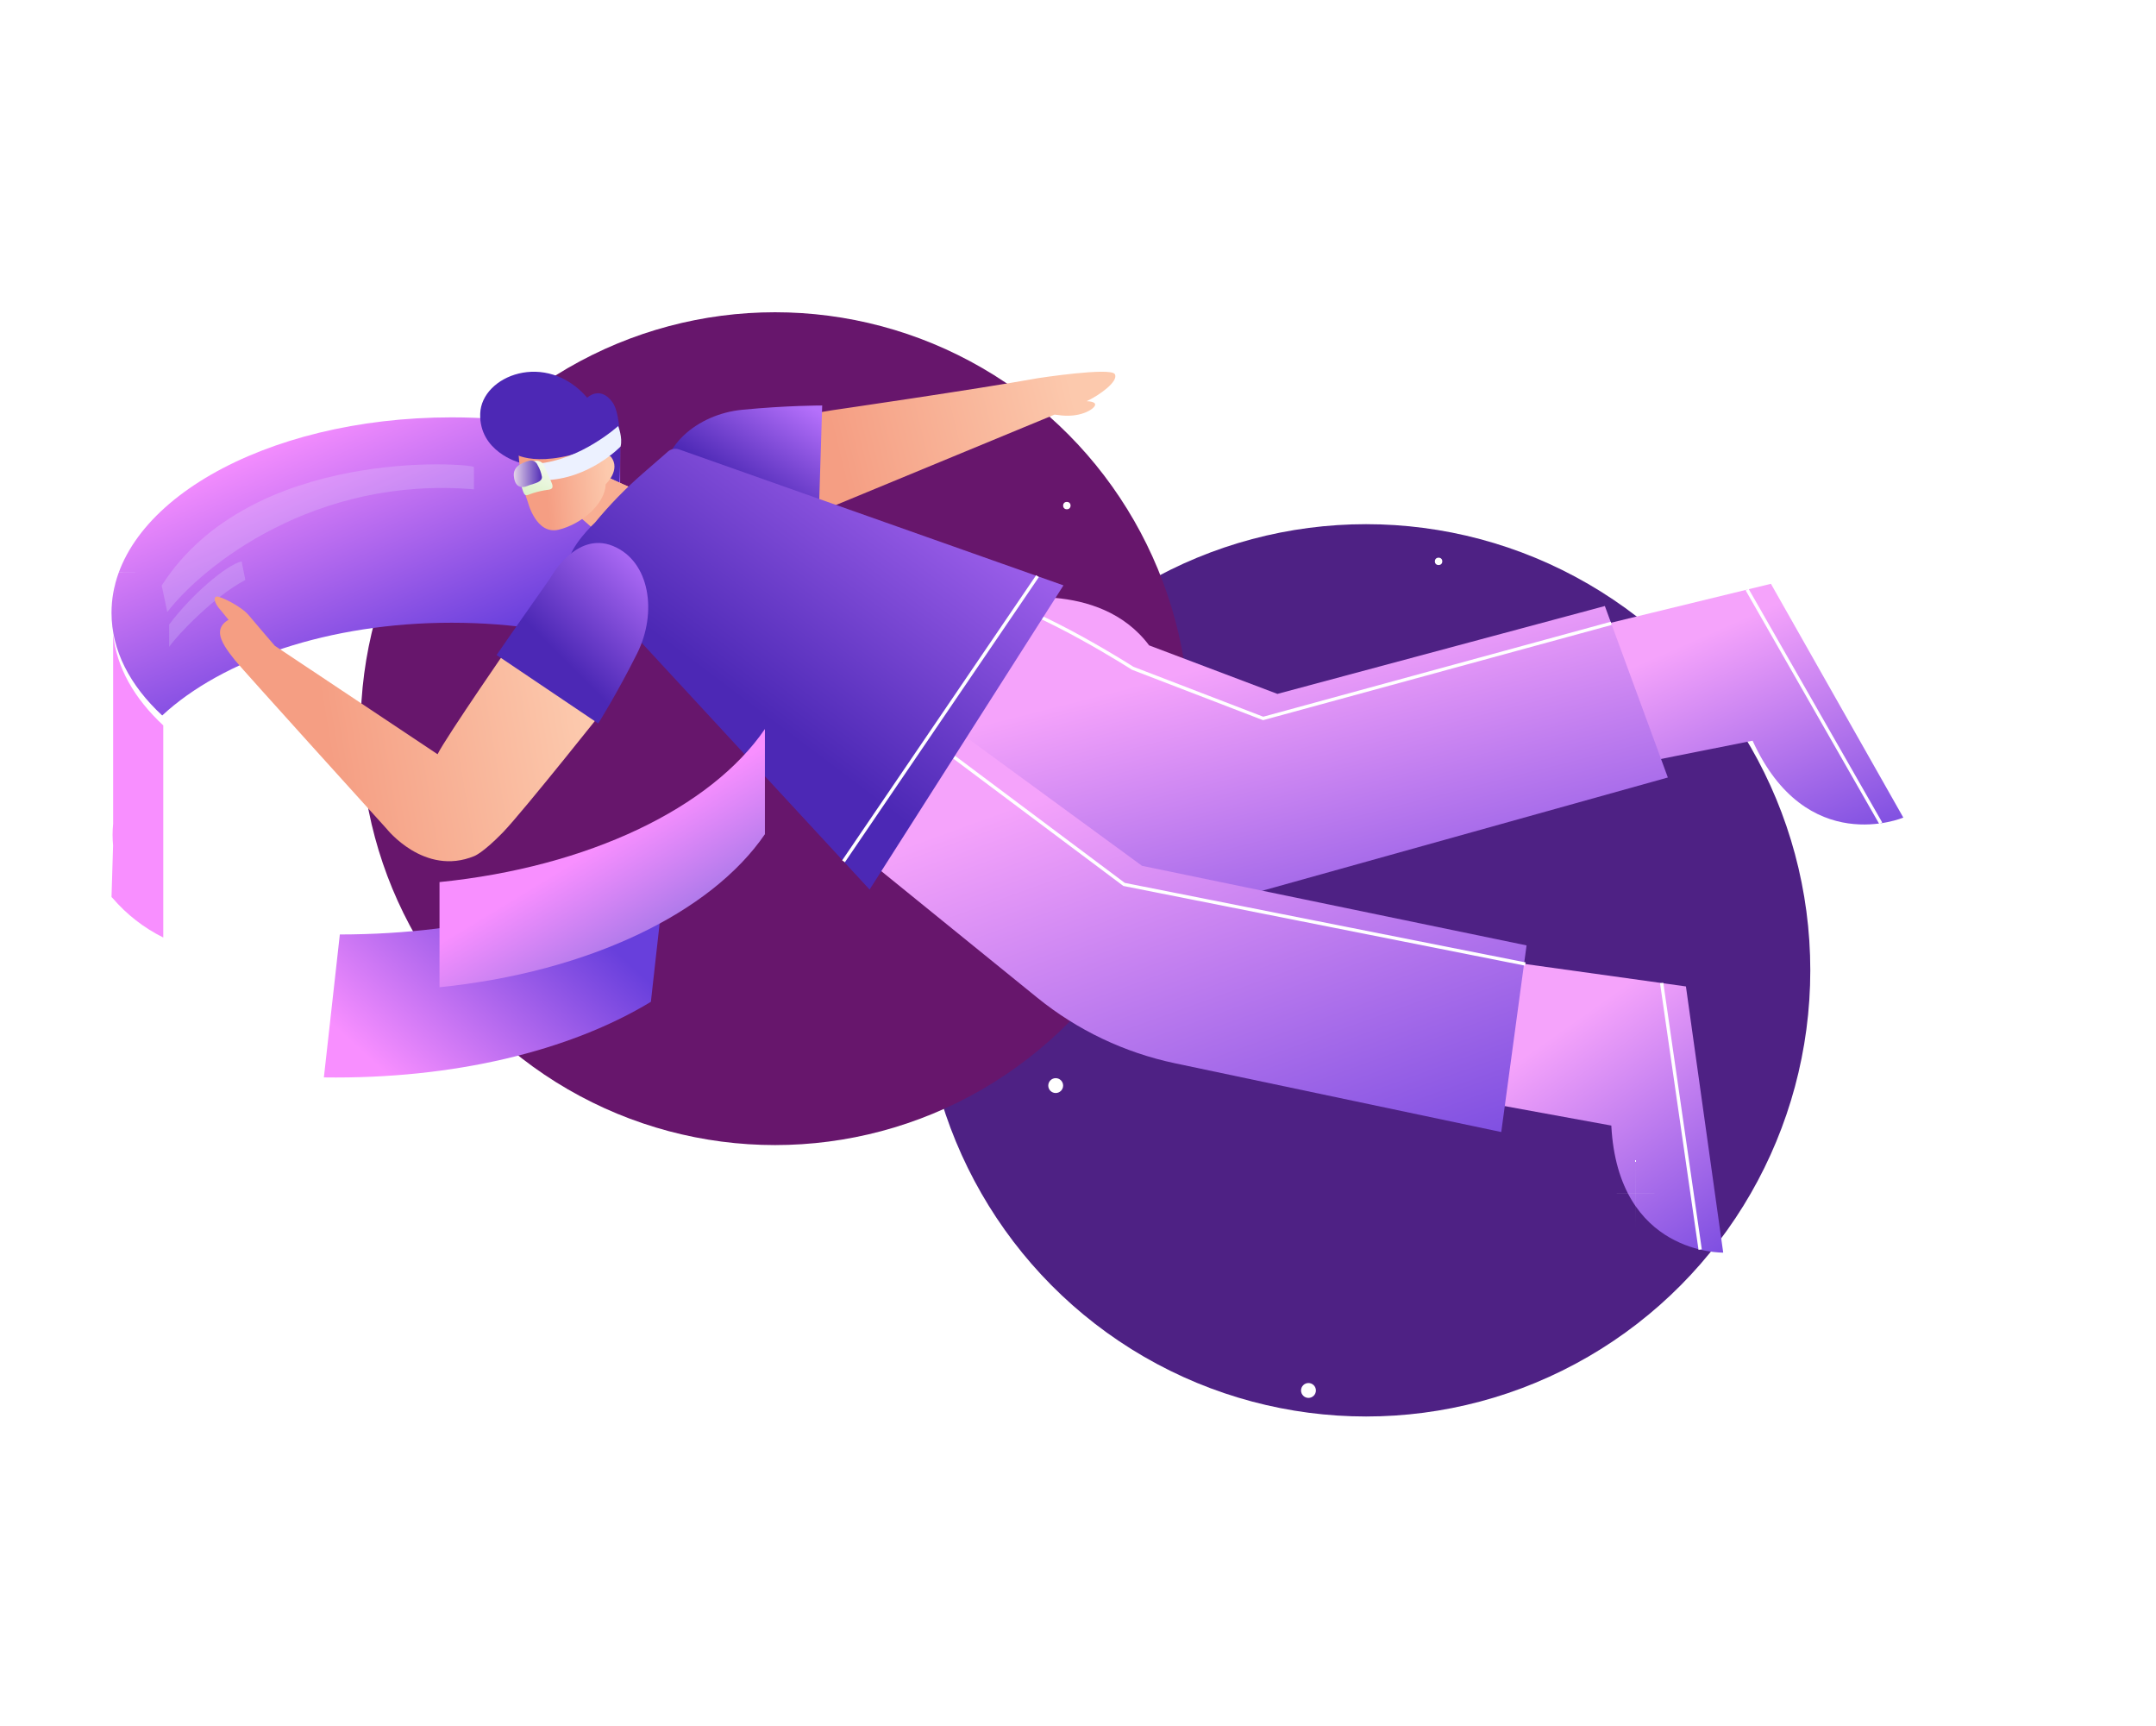 <svg width="536" height="429" viewBox="0 0 536 429" fill="none" xmlns="http://www.w3.org/2000/svg">
<g clip-path="url(#clip0_840_55042)">
<circle cx="219.945" cy="284.621" r="0.924" fill="white"/>
<circle cx="126.607" cy="296.634" r="0.924" fill="white"/>
<path opacity="0.8" d="M253.045 224.496C252.484 222.402 253.579 219.96 256.058 217.68C258.519 215.417 262.252 213.411 266.677 212.225C271.102 211.04 275.338 210.911 278.601 211.64C281.888 212.375 284.057 213.942 284.618 216.036C285.179 218.13 284.084 220.572 281.605 222.852C279.144 225.115 275.411 227.121 270.986 228.307C266.561 229.492 262.325 229.621 259.062 228.892C255.775 228.157 253.606 226.59 253.045 224.496Z" stroke="white" stroke-width="0.924"/>
<path opacity="0.8" d="M144.515 253.576C139.755 235.812 149.197 215.93 168.565 198.118C187.914 180.324 217.078 164.696 251.473 155.48C285.869 146.263 318.939 145.216 344.594 150.951C370.272 156.693 388.39 169.191 393.15 186.954C397.91 204.718 388.468 224.601 369.1 242.412C349.751 260.206 320.587 275.834 286.192 285.051C251.796 294.267 218.726 295.315 193.071 289.579C167.393 283.838 149.275 271.34 144.515 253.576Z" stroke="white" stroke-width="0.924"/>
<path opacity="0.8" d="M191.781 240.912C188.849 229.972 194.656 217.685 206.669 206.637C218.663 195.607 236.752 185.911 258.095 180.192C279.439 174.473 299.952 173.826 315.854 177.381C331.782 180.942 342.954 188.68 345.885 199.619C348.816 210.559 343.01 222.846 330.997 233.893C319.002 244.924 300.914 254.62 279.57 260.339C258.227 266.058 237.714 266.705 221.811 263.15C205.884 259.589 194.712 251.851 191.781 240.912Z" stroke="white" stroke-width="0.924"/>
<path opacity="0.8" d="M64.454 275.029C56.597 245.706 72.196 212.957 104.022 183.689C135.83 154.437 183.754 128.761 240.258 113.621C296.762 98.481 351.103 96.755 393.275 106.184C435.472 115.618 465.355 136.18 473.212 165.503C481.069 194.825 465.47 227.574 433.644 256.843C401.836 286.094 353.912 311.771 297.409 326.911C240.905 342.051 186.564 343.776 144.391 334.348C102.195 324.914 72.311 304.352 64.454 275.029Z" stroke="white" stroke-width="0.924"/>
<path opacity="0.8" d="M5.501 290.825C-4.637 252.991 15.496 210.768 56.496 173.063C97.478 135.375 159.215 102.3 231.998 82.798C304.781 63.296 374.785 61.071 429.12 73.219C483.48 85.372 522.026 111.872 532.164 149.706C542.301 187.541 522.169 229.763 481.169 267.468C440.187 305.156 378.45 338.232 305.667 357.734C232.884 377.236 162.88 379.46 108.545 367.313C54.185 355.159 15.639 328.659 5.501 290.825Z" stroke="white" stroke-width="0.924"/>
<g filter="url(#filter0_f_840_55042)">
<ellipse cx="339.621" cy="241.186" rx="110.434" ry="110.897" fill="#4E2184"/>
</g>
<g filter="url(#filter1_f_840_55042)">
<ellipse cx="192.683" cy="181.117" rx="103.041" ry="103.503" fill="#67166C"/>
</g>
<path d="M112.272 103.739C127.521 103.739 141.825 106.061 154.176 110.12V161.167C141.825 157.108 127.521 154.786 112.272 154.786C81.874 154.786 55.229 164.005 40.325 177.838C32.331 170.421 27.724 161.683 27.724 152.314C27.734 125.484 65.586 103.739 112.272 103.739Z" fill="url(#paint0_linear_840_55042)"/>
<path d="M27.99 223.228C27.907 223.133 27.819 223.042 27.725 222.958L28.114 210.156C28.035 209.28 27.99 208.399 27.99 207.514C27.99 206.628 28.04 205.657 28.13 204.736V157.597C28.954 165.895 33.406 173.637 40.59 180.308V233.027C35.775 230.642 31.49 227.309 27.99 223.228Z" fill="#F88FFF"/>
<path d="M152.281 100.007C149.198 95.718 145.986 98.851 145.986 98.851C135.743 86.995 119.69 93.376 119.385 102.81C119.08 112.243 129.018 114.941 129.018 114.941L153.85 121.112C153.85 121.112 155.359 104.311 152.281 100.007Z" fill="#4D28B5"/>
<path opacity="0.2" d="M42.048 160.786V155.241C47.593 147.848 56.218 140.455 60.069 139.531L60.993 144.152C53.138 148.31 44.205 157.706 42.048 160.786Z" fill="#ECF1FF"/>
<path opacity="0.2" d="M40.2 145.538C62.379 110.883 116.903 115.157 117.828 116.081V121.625C78.274 118.298 50.52 140.57 41.586 152.122L40.2 145.538Z" fill="#ECF1FF"/>
<path d="M144.098 128.455C144.098 128.455 152.892 136.057 154.201 137.613L161.765 123.325C161.765 123.325 149.724 118.37 144.778 115.368L144.098 128.455Z" fill="#F8AE93"/>
<path d="M144.098 128.455L144.762 115.368C147.57 117.069 152.652 119.371 156.534 121.093C154.41 123.05 149.774 126.918 144.543 128.83L144.098 128.455Z" fill="#F8AE93"/>
<path d="M128.764 107.049C128.764 107.049 128.41 117.344 131.263 124.896C131.263 124.896 133.296 132.998 138.882 131.662C144.468 130.326 150.444 125.316 150.568 120.372C150.568 120.372 154.441 116.788 151.887 113.525C151.887 113.525 149.589 111.869 148.185 115.182C148.185 115.182 148.035 108.32 146.631 105.443C146.631 105.443 141.135 102.87 136.689 103.551C132.956 104.111 130.488 106.113 128.764 107.049Z" fill="url(#paint1_linear_840_55042)"/>
<path d="M140.707 99.022C130.669 98.807 125.793 107.465 125.793 107.465L127.591 112.585C127.591 112.585 133.627 117.219 149.685 110.458C149.68 110.438 150.744 99.237 140.707 99.022Z" fill="#4D28B5"/>
<path d="M133.457 115.257C144.379 114.376 153.682 105.898 153.682 105.898C153.682 105.898 154.851 108.806 154.277 110.988C154.277 110.988 146.492 119.16 135.216 119.37C134.528 118.047 133.94 116.673 133.457 115.262V115.257Z" fill="#ECF1FF"/>
<path d="M134.956 115.221C134.709 114.946 134.395 114.741 134.044 114.628C133.692 114.514 133.318 114.496 132.957 114.575C131.603 114.791 128.76 115.907 129.025 117.713C129.168 118.737 129.365 119.753 129.615 120.756C129.739 121.266 129.896 121.768 130.084 122.258C130.334 122.883 130.559 123.258 131.288 123.008L132.547 122.558C133.771 122.176 135.024 121.9 136.295 121.732C136.627 121.717 136.946 121.596 137.204 121.387C137.639 120.886 137.104 119.925 136.794 119.205C136.485 118.484 136.18 117.793 135.855 117.088C135.622 116.435 135.321 115.81 134.956 115.221V115.221Z" fill="url(#paint2_linear_840_55042)"/>
<path d="M129.424 121.012C130.328 121.217 131.068 120.777 131.677 120.571C132.847 120.171 134.825 119.806 134.725 118.525C134.548 117.49 134.184 116.496 133.651 115.592C133.496 115.205 133.212 114.884 132.848 114.683C132.484 114.482 132.062 114.412 131.653 114.486C131.023 114.631 130.414 114.853 129.839 115.146C128.5 115.737 127.64 116.788 127.735 118.209C127.795 118.85 127.96 120.687 129.424 121.012Z" fill="url(#paint3_linear_840_55042)"/>
<path d="M393.44 156.51L440.266 145.109L473.182 203.218C473.182 203.218 449.084 213.423 435.709 184.11L403.258 190.576L393.44 156.51Z" fill="url(#paint4_linear_840_55042)"/>
<path d="M467.575 204.639L434.35 146.555" stroke="white" stroke-width="0.822" stroke-miterlimit="10"/>
<path d="M248.267 149.324C248.267 149.324 273.204 143.739 285.68 160.414L317.581 172.476L398.981 150.635L414.64 193.255L293.973 226.941L233.678 185.793L248.267 149.324Z" fill="url(#paint5_linear_840_55042)"/>
<path d="M400.56 154.939L314.029 178.576L281.588 166.1C281.588 166.1 259.709 152.037 245.519 148.283" stroke="white" stroke-width="0.822" stroke-miterlimit="10"/>
<path d="M371.407 238.531L419.137 245.188L428.405 311.349C428.405 311.349 402.259 311.955 400.586 279.77L368.045 273.829L371.407 238.531Z" fill="url(#paint6_linear_840_55042)"/>
<path d="M422.674 310.598L413.106 244.342" stroke="white" stroke-width="0.822" stroke-miterlimit="10"/>
<path d="M283.916 215.207L223.226 170.826L200.638 201.564L257.846 247.962C267.813 256.049 279.558 261.645 292.11 264.287L373.226 281.378L376.371 258.184L379.516 234.99L283.916 215.207Z" fill="url(#paint7_linear_840_55042)"/>
<path d="M379.201 239.617L279.455 219.834L237.181 188.189" stroke="white" stroke-width="0.822" stroke-miterlimit="10"/>
<path d="M206.958 101.959C206.958 101.959 243.046 96.724 258.115 93.986C258.115 93.986 276.102 91.228 277.146 92.985C278.19 94.742 273.344 98.245 270.151 99.726C270.151 99.726 272.649 99.726 272.215 100.792C271.78 101.858 268.302 103.98 263.006 103.15L262.172 103.055L182.421 136.03L181.921 106.137L206.958 101.959Z" fill="url(#paint8_linear_840_55042)"/>
<path d="M196.939 130.985L180.207 130.124C180.207 130.124 166.861 131.01 165.158 121.146C163.454 111.282 173.317 102.939 184.493 101.853C195.67 100.767 204.404 100.787 204.404 100.787L203.455 131.265L196.939 130.985Z" fill="url(#paint9_linear_840_55042)"/>
<path d="M141.305 140.059L216.19 221.105L264.39 145.499L168.845 111.708C168.329 111.529 167.772 111.502 167.241 111.63C166.71 111.757 166.226 112.035 165.847 112.429L159.852 117.644C155.542 121.383 151.552 125.478 147.925 129.885C147.925 129.885 141.53 135.82 141.305 140.059Z" fill="url(#paint10_linear_840_55042)"/>
<path d="M257.93 143.212L209.71 214.087" stroke="white" stroke-width="0.822" stroke-miterlimit="10"/>
<path d="M128.36 157.946C128.36 157.946 110.698 183.469 108.785 187.473C108.785 187.473 75.309 165.192 68.314 160.508C68.314 160.508 63.663 155.118 61.819 152.901C59.975 150.684 54.714 148.147 53.865 148.277C53.016 148.407 53.191 149.883 54.959 151.78L56.828 154.077C56.828 154.077 54.704 155.003 54.694 157.19C54.684 159.377 56.728 161.974 58.432 164.126C60.135 166.278 96.089 205.97 96.089 205.97C96.089 205.97 105.467 217.916 117.913 212.787C117.913 212.787 120.046 212.021 125.008 206.921C129.969 201.821 151.988 174.081 151.988 174.081L128.36 157.946Z" fill="url(#paint11_linear_840_55042)"/>
<path d="M127.156 157.455L136.784 143.718C136.784 143.718 143.134 131.927 152.383 135.71C161.631 139.494 163.435 152.331 158.408 162.39C153.382 172.449 148.725 179.826 148.725 179.826L123.459 162.81L127.156 157.455Z" fill="url(#paint12_linear_840_55042)"/>
<path d="M166.011 211.426L161.815 249.011C141.639 261.227 112.771 268.259 80.519 267.803L84.486 232.27C117.272 232.26 146.331 224.488 166.011 211.426Z" fill="url(#paint13_linear_840_55042)"/>
<path d="M190.165 181.204V207.348C176.75 226.951 146.293 241.635 109.265 245.383V219.249C146.303 215.516 176.76 200.822 190.165 181.204Z" fill="url(#paint14_linear_840_55042)"/>
<path d="M28.648 129.365L28.657 142.294L41.586 142.303L28.657 142.313L28.648 155.241L28.639 142.313L15.71 142.303L28.639 142.294L28.648 129.365Z" fill="white"/>
<path d="M406.621 288.317L406.627 296.628L414.938 296.634L406.627 296.64L406.621 304.952L406.615 296.64L398.304 296.634L406.615 296.628L406.621 288.317Z" fill="white"/>
<path d="M434.345 70.221L434.348 74.838L438.966 74.841L434.348 74.845L434.345 79.462L434.342 74.845L429.724 74.841L434.342 74.838L434.345 70.221Z" fill="white"/>
<path d="M182.979 336.372L182.983 340.99L187.6 340.993L182.983 340.996L182.979 345.614L182.976 340.996L178.359 340.993L182.976 340.99L182.979 336.372Z" fill="white"/>
<circle cx="119.214" cy="293.862" r="1.848" fill="white"/>
<circle cx="325.297" cy="345.614" r="1.848" fill="white"/>
<circle cx="262.455" cy="269.834" r="1.848" fill="white"/>
<circle cx="341.007" cy="120.124" r="1.848" fill="white"/>
<circle cx="354.869" cy="109.034" r="0.924" fill="white"/>
<circle cx="357.642" cy="139.531" r="0.924" fill="white"/>
<circle cx="265.228" cy="125.669" r="0.924" fill="white"/>
</g>
<defs>
<filter id="filter0_f_840_55042" x="136.772" y="37.876" width="405.697" height="406.621" filterUnits="userSpaceOnUse" color-interpolation-filters="sRGB">
<feFlood flood-opacity="0" result="BackgroundImageFix"/>
<feBlend mode="normal" in="SourceGraphic" in2="BackgroundImageFix" result="shape"/>
<feGaussianBlur stdDeviation="46.207" result="effect1_foregroundBlur_840_55042"/>
</filter>
<filter id="filter1_f_840_55042" x="-2.772" y="-14.8" width="390.91" height="391.834" filterUnits="userSpaceOnUse" color-interpolation-filters="sRGB">
<feFlood flood-opacity="0" result="BackgroundImageFix"/>
<feBlend mode="normal" in="SourceGraphic" in2="BackgroundImageFix" result="shape"/>
<feGaussianBlur stdDeviation="46.207" result="effect1_foregroundBlur_840_55042"/>
</filter>
<linearGradient id="paint0_linear_840_55042" x1="101.656" y1="167.717" x2="75.201" y2="105.126" gradientUnits="userSpaceOnUse">
<stop stop-color="#683FDC"/>
<stop offset="1" stop-color="#F88FFF"/>
</linearGradient>
<linearGradient id="paint1_linear_840_55042" x1="150.233" y1="108.527" x2="134.42" y2="110.021" gradientUnits="userSpaceOnUse">
<stop stop-color="#FCC9AD"/>
<stop offset="0.98" stop-color="#F59E83"/>
</linearGradient>
<linearGradient id="paint2_linear_840_55042" x1="128.56" y1="126.948" x2="137.029" y2="111.376" gradientUnits="userSpaceOnUse">
<stop stop-color="#CFECB4"/>
<stop offset="1" stop-color="white"/>
</linearGradient>
<linearGradient id="paint3_linear_840_55042" x1="127.531" y1="118.276" x2="134.924" y2="118.276" gradientUnits="userSpaceOnUse">
<stop stop-color="#E9D8EA"/>
<stop offset="1" stop-color="#4D28B5"/>
</linearGradient>
<linearGradient id="paint4_linear_840_55042" x1="458.468" y1="224.03" x2="428.436" y2="155.822" gradientUnits="userSpaceOnUse">
<stop stop-color="#683FDC"/>
<stop offset="1" stop-color="#F5A3FB"/>
</linearGradient>
<linearGradient id="paint5_linear_840_55042" x1="381.249" y1="251.997" x2="355.695" y2="151.637" gradientUnits="userSpaceOnUse">
<stop stop-color="#683FDC"/>
<stop offset="1" stop-color="#F5A3FB"/>
</linearGradient>
<linearGradient id="paint6_linear_840_55042" x1="417.267" y1="334.588" x2="370.527" y2="268.566" gradientUnits="userSpaceOnUse">
<stop stop-color="#683FDC"/>
<stop offset="1" stop-color="#F5A3FB"/>
</linearGradient>
<linearGradient id="paint7_linear_840_55042" x1="346.51" y1="316.658" x2="298.28" y2="183.679" gradientUnits="userSpaceOnUse">
<stop stop-color="#683FDC"/>
<stop offset="1" stop-color="#F5A3FB"/>
</linearGradient>
<linearGradient id="paint8_linear_840_55042" x1="267.259" y1="100.228" x2="207.443" y2="114.824" gradientUnits="userSpaceOnUse">
<stop stop-color="#FCC9AD"/>
<stop offset="0.98" stop-color="#F59E83"/>
</linearGradient>
<linearGradient id="paint9_linear_840_55042" x1="196.381" y1="97.645" x2="181.455" y2="120.529" gradientUnits="userSpaceOnUse">
<stop stop-color="#B570FB"/>
<stop offset="0.98" stop-color="#4C28B5"/>
</linearGradient>
<linearGradient id="paint10_linear_840_55042" x1="239.352" y1="100.255" x2="183.045" y2="175.208" gradientUnits="userSpaceOnUse">
<stop stop-color="#B570FB"/>
<stop offset="0.98" stop-color="#4C28B5"/>
</linearGradient>
<linearGradient id="paint11_linear_840_55042" x1="141.615" y1="160.076" x2="77.864" y2="170.743" gradientUnits="userSpaceOnUse">
<stop stop-color="#FCC9AD"/>
<stop offset="0.98" stop-color="#F59E83"/>
</linearGradient>
<linearGradient id="paint12_linear_840_55042" x1="153.485" y1="130.336" x2="129.477" y2="154.235" gradientUnits="userSpaceOnUse">
<stop stop-color="#B570FB"/>
<stop offset="0.98" stop-color="#4C28B5"/>
</linearGradient>
<linearGradient id="paint13_linear_840_55042" x1="143.704" y1="227.786" x2="102.505" y2="272.9" gradientUnits="userSpaceOnUse">
<stop stop-color="#683FDC"/>
<stop offset="1" stop-color="#F88FFF"/>
</linearGradient>
<linearGradient id="paint14_linear_840_55042" x1="170.042" y1="238.414" x2="142.965" y2="193.802" gradientUnits="userSpaceOnUse">
<stop stop-color="#9171E2"/>
<stop offset="0.672" stop-color="#F88FFF"/>
</linearGradient>
<clipPath id="clip0_840_55042">
<rect width="536" height="429" fill="white"/>
</clipPath>
</defs>
</svg>
